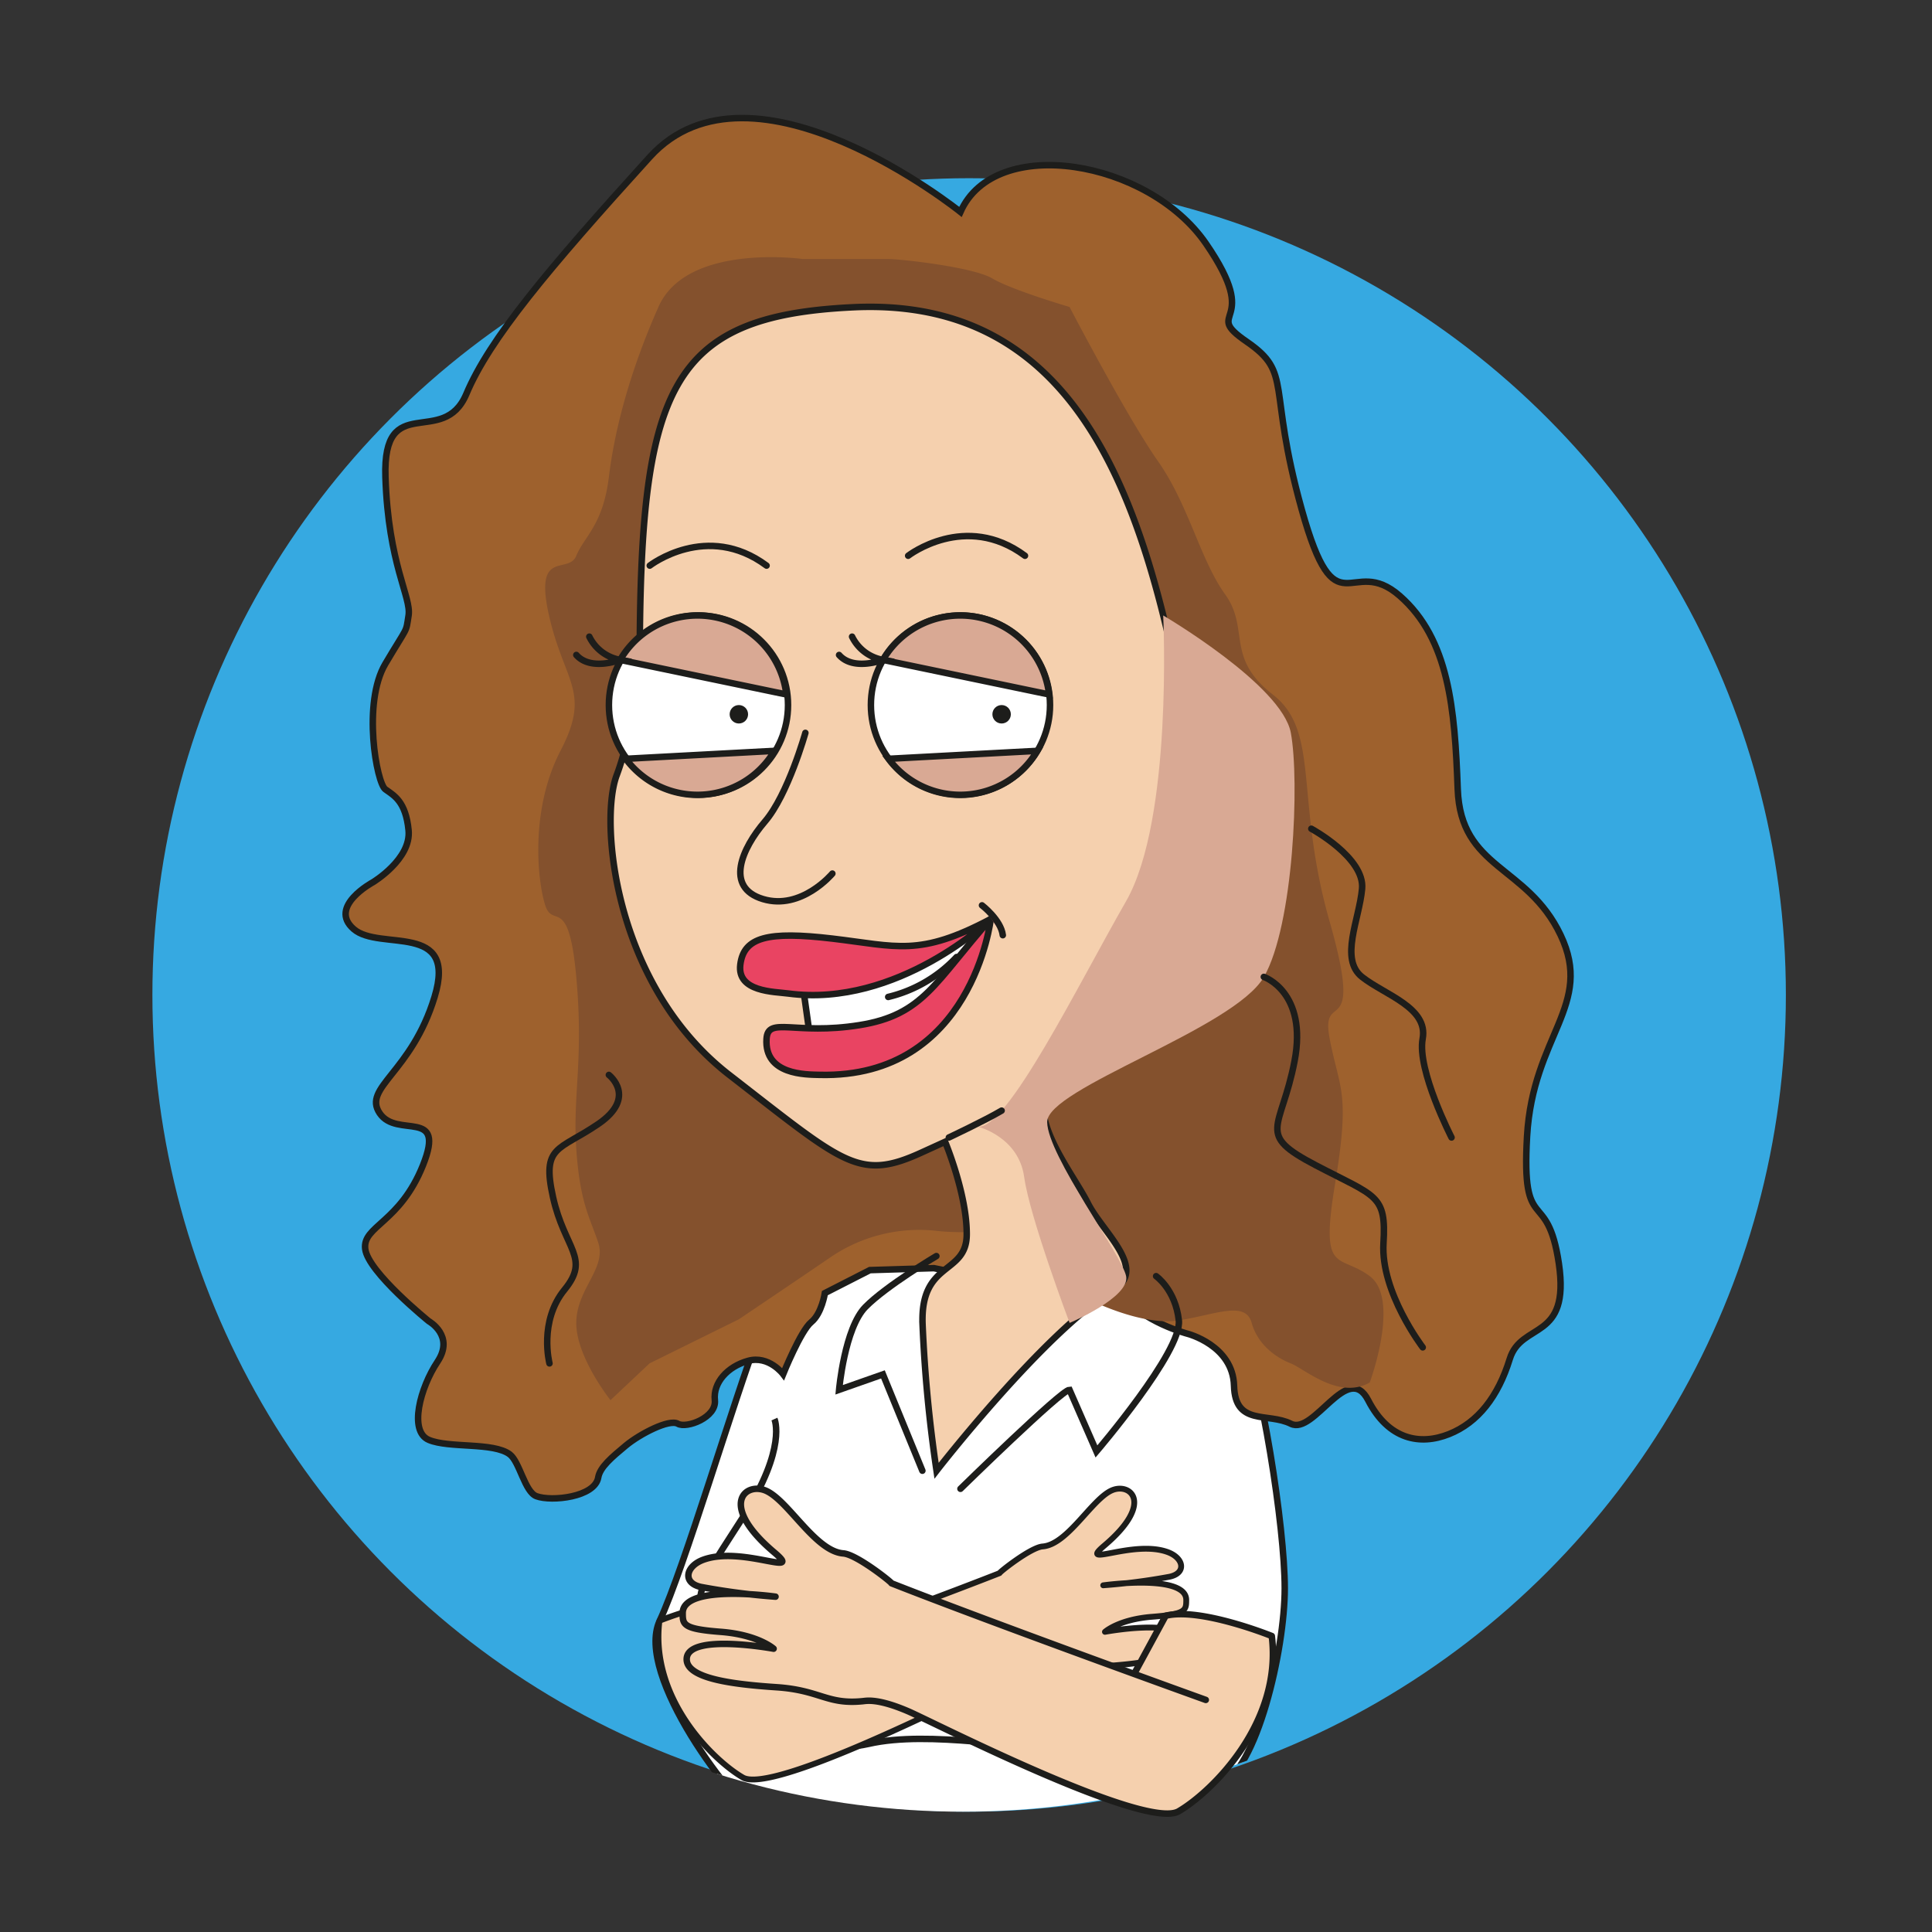 <svg xmlns="http://www.w3.org/2000/svg" xmlns:xlink="http://www.w3.org/1999/xlink" viewBox="0 0 425.2 425.2"><rect x="0" y="0" width="425.2" height="425.2" fill="#333333" stroke="none"/><defs><style>.cls-1,.cls-12,.cls-16{fill:none;}.cls-2{isolation:isolate;}.cls-3{fill:#36a9e1;}.cls-4{clip-path:url(#clip-path);}.cls-5{fill:#fff;}.cls-10,.cls-11,.cls-12,.cls-14,.cls-16,.cls-17,.cls-18,.cls-5,.cls-6,.cls-8,.cls-9{stroke:#1d1d1b;}.cls-14,.cls-16,.cls-5,.cls-6,.cls-8,.cls-9{stroke-miterlimit:10;}.cls-10,.cls-11,.cls-12,.cls-14,.cls-16,.cls-18,.cls-5,.cls-6,.cls-8,.cls-9{stroke-width:1.43px;}.cls-6{fill:#9e612d;}.cls-7{fill:#84512d;}.cls-17,.cls-18,.cls-8,.cls-9{fill:#f5d0ae;}.cls-11,.cls-12,.cls-16,.cls-17,.cls-18,.cls-9{stroke-linecap:round;}.cls-10,.cls-11{fill:#e94462;}.cls-10,.cls-11,.cls-12,.cls-17,.cls-18{stroke-linejoin:round;}.cls-13,.cls-19{mix-blend-mode:darken;}.cls-14,.cls-19{fill:#d9a994;}.cls-15{fill:#1d1d1b;}.cls-17{stroke-width:1.28px;}</style><clipPath id="clip-path"><circle class="cls-1" cx="211.91" cy="218.97" r="179.75"/></clipPath></defs><title>дев</title><g class="cls-2"><g id="Layer_1" data-name="Layer 1"><circle class="cls-3" cx="213.29" cy="218.97" r="179.75"/><g class="cls-4"><path class="cls-5" d="M211.35,275.56s-37.77.64-44,17.17-16.66,52.1-22.17,64,16.12,40.39,23.54,45.27,55.53,8.61,99.58-9c8.33-3.32,14.45-29.88,14.45-43.44s-5.09-46-10.18-59.35S233,272.71,211.35,275.56Z"/><path class="cls-5" d="M170.44,312.31s2.82,6.26-6.77,21.36-12,16.44-7.41,29.77c4.32,12.46,20.74,23.62,34.87,20.36,13.56-3.13,34.39,1.49,43,.64S250,382.89,255,370.81"/></g><path class="cls-6" d="M211.38,46.64S165.5,9.76,143,34.56,107.73,74.62,102.64,86.7,84.2,85.77,84.83,105s5.73,26.43,5.09,30.46,0,2-5.11,10.63-1.93,26.25,0,27.63,4.48,2.65,5.11,9-7.85,11.45-7.85,11.45-9.95,5.34-4.23,10.3,22.89-1.78,17.8,14.94S79.75,239.32,83.56,245s14.63-1.33,9.54,11.42-13.35,13.38-12.72,18.47,14,15.89,14,15.89,5.73,3.18,1.91,8.91S89.92,315,94.37,316.89s14.19.47,17.81,3.18c2.19,1.64,3.31,8.28,5.88,9.22,3.34,1.23,12.88.21,13.6-4.13.39-2.28,3-4.45,6.06-7s9.55-5.92,11.46-4.82,8.56-1.37,8.15-5.19,2.74-7.38,7.31-8.65,7.72,2.92,7.72,2.92,3.85-9.54,6.18-11.44,3-6.39,3-6.39l9.91-5.06,14.08-.43,34.4,7s1.38-7.89,6.47-1.5,14.94,8.93,14.94,8.93,10,2.54,10.25,11.45,7.43,5.83,12.52,8.37,12.51-13.92,17-5.19,11.44,10,17.8,7.46,10.81-8.26,13.36-16.53,13.35-3.82,10.81-21-8.27-5.72-7-28,14.76-28.83,7.38-44.31-22-14.42-22.64-32.11-1.91-33-12.72-42.5-14,8.27-21.62-19.07-1.9-29.89-12.08-36.89,3.7-3.18-9-21.62S219,29.47,211.38,46.64Z"/><path class="cls-7" d="M301.46,304.26s6.79-18.31,0-23.4-11,0-7.63-20.35,1-20.54-1.19-31.89,7.75,1.39,0-25.76-2-41.83-12.52-50-5-14.42-10.49-22.05-8-19.67-14.8-29.34-19.44-33.91-19.44-33.91-12.7-3.73-17-6.28S198,57,195.48,57H176.62s-25.44-3.57-31.69,10.51S135.28,94.46,134,105s-5.44,13.08-7.17,17.32-9.36-1.7-6,13.14,9.33,16.69,2.54,29.75S118.3,194,120,199.25s5.17-2.58,6.83,15.77-.82,26,0,37.86,2.9,14.84,4.82,20.56-4.79,10.19-4.82,17.71,7.53,17,7.53,17l8.6-8.1,19.64-9.69s13.37-9,20.58-13.93a34.67,34.67,0,0,1,22.89-5.55c6.64.86,20.77-.63,25,2.55s8.81,12.66,8.81,12.66,11.33,5.78,19.49,4.51,14.72-4.43,16.1.54,5.62,7.76,8.59,8.91S294.68,308.15,301.46,304.26Z"/><path class="cls-8" d="M264.16,175.73C255.25,127.4,246,64.9,187.85,67.62c-40.7,1.91-47.06,17.81-47.06,78.85,0,0-1.27,14-5.08,24.17s-.64,46.22,24.8,65.93,28.54,23.43,42.49,17l5-2.28h0s4.84,11.56,4.76,20.47-10.26,5.65-9.72,19.71a306.53,306.53,0,0,0,3.08,32.22s23.65-30.51,39-39.85c7.57-4.61-2.54-12.72-5.72-19.08-3.08-6.14-12.14-17.22-9.32-24.46C251.55,227.93,270.41,209.68,264.16,175.73Z"/><circle class="cls-5" cx="153.72" cy="155.17" r="19.71"/><circle class="cls-5" cx="211.38" cy="155.17" r="19.71"/><path class="cls-9" d="M177.25,161.29s-3.81,13.59-8.9,19.52-8.9,14.51-.43,17.06,15.27-5.61,15.27-5.61"/><path class="cls-5" d="M176.62,216.42l1.69,12.08s18.23,1.28,25-4.66,12.8-19.37,12.8-19.37S182.76,222.36,176.62,216.42Z"/><path class="cls-10" d="M173.44,218.65c-3.05-.41-11.27-.32-10.51-6.36s6-7.4,20.26-5.72,19.07,4.06,34.86-4.31C218.05,202.26,197.58,221.87,173.44,218.65Z"/><path class="cls-10" d="M180.43,236.56c-3.07-.07-12.24.05-11.73-7.94.32-5,6.22-.74,20.42-3s16.62-9.52,28.93-23.38C218.05,202.26,214,237.35,180.43,236.56Z"/><path class="cls-11" d="M216.12,199.25s4.16,3.18,4.58,6.57"/><path class="cls-12" d="M195.48,219.41a30.2,30.2,0,0,0,15.05-8.78"/><g class="cls-13"><path class="cls-14" d="M230.89,152.84a19.69,19.69,0,0,0-36.57-7.61Z"/><path class="cls-14" d="M195.55,167a19.66,19.66,0,0,0,32.72-1.75Z"/></g><circle class="cls-15" cx="220.44" cy="157.2" r="2.03"/><path class="cls-16" d="M187.53,140.12a9.37,9.37,0,0,0,6.79,5.11s-6.47,2.52-9.65-1.08"/><g class="cls-13"><path class="cls-14" d="M173.06,152.84a19.69,19.69,0,0,0-36.57-7.61Z"/><path class="cls-14" d="M137.72,167a19.66,19.66,0,0,0,32.72-1.75Z"/></g><circle class="cls-15" cx="162.61" cy="157.2" r="2.03"/><path class="cls-16" d="M129.7,140.12a9.37,9.37,0,0,0,6.79,5.11s-6.47,2.52-9.65-1.08"/><path class="cls-8" d="M259.39,181.77s6-11.73,17.48-6.89c5.95,2.5,4.14,32.6-15.26,27.38"/><path class="cls-9" d="M199.87,122.31s12.57-9.75,25.71,0"/><path class="cls-9" d="M143,124.48s12.57-9.75,25.71,0"/><path class="cls-17" d="M158.12,369.22s41.53-15,61.87-23c-.21-.06,6.8-5.66,9.47-5.87,5.48-.42,10.73-10.26,15.13-12.3,4.09-1.9,9.63,2.66-1.57,12.13-5.9,5,6.4-1.39,14,1.42,3.52,1.3,4.14,4.61.38,5.41a134.38,134.38,0,0,1-14.6,1.89s18.27-2.58,18.27,3.22c0,2.28-.07,3.13-7.47,3.7s-10.42,3.32-10.42,3.32,17.11-3.17,17.11,2.08c0,3.8-9.07,4.93-17.68,5.5s-9.93,3.46-17,2.75c-.79-.08-3-.57-8.9,2-4.86,2.1-46.69,23.51-53.23,19.72S143,373.77,145.14,356.7c0,0,14.06-5.68,20.89-4l6.17,11.39"/><path class="cls-16" d="M211.38,327.66s22.25-21.79,24-21.79l5.93,13.57s18.87-22.05,18.13-28.83-5-9.75-5-9.75"/><path class="cls-16" d="M203,323.68l-8.68-21.2-9.65,3.39s1.21-13.56,5.8-18.23,15.61-11.2,15.61-11.2"/><path class="cls-18" d="M265.37,374.12s-46.43-16.72-69.17-25.67c.22-.07-7.61-6.34-10.6-6.57-6.13-.47-12-11.47-16.92-13.75-4.57-2.12-10.76,3,1.76,13.56,6.6,5.59-7.15-1.55-15.67,1.59-3.92,1.45-4.62,5.16-.41,6a147.93,147.93,0,0,0,16.32,2.12s-20.43-2.88-20.43,3.61c0,2.54.07,3.5,8.35,4.13s11.66,3.71,11.66,3.71-19.13-3.54-19.13,2.33c0,4.24,10.13,5.51,19.76,6.15s11.1,3.87,19,3.07c.89-.09,3.33-.63,10,2.23,5.44,2.35,52.2,26.28,59.52,22s22.86-19.5,20.49-38.57c0,0-15.72-6.36-23.35-4.46l-6.91,12.73"/><path class="cls-19" d="M256,135.45s2.2,44.84-8.18,62.91-26.3,50.58-32.65,49.58c0,0,9,2.19,10.23,11.09s10,32.12,10,32.12,13.35-5.64,12.44-10.29-17.27-26.5-17.38-33.91,41.15-20.53,47.7-31.93,7.88-43.21,5.93-53.73S256,135.45,256,135.45Z"/><path class="cls-9" d="M208.83,250.34s8-3.77,11.61-5.91"/><path class="cls-16" d="M278.15,215s9.7,3.31,6.75,18.57-8.66,15.9,4.69,22.89,15.53,6.4,14.89,17.17,8.64,22.9,8.64,22.9"/><path class="cls-16" d="M288.6,182.39s11.8,6.39,11.17,13.22-5,15.47,0,19.41,14.6,6.72,13.33,13.6,6.36,21.72,6.36,21.72"/><path class="cls-16" d="M134,236.57s6.33,4.89-2.35,10.81-12.49,4.65-9.94,16.1,8.26,13.35,2.54,20.35-3.32,16.23-3.32,16.23"/></g></g></svg>